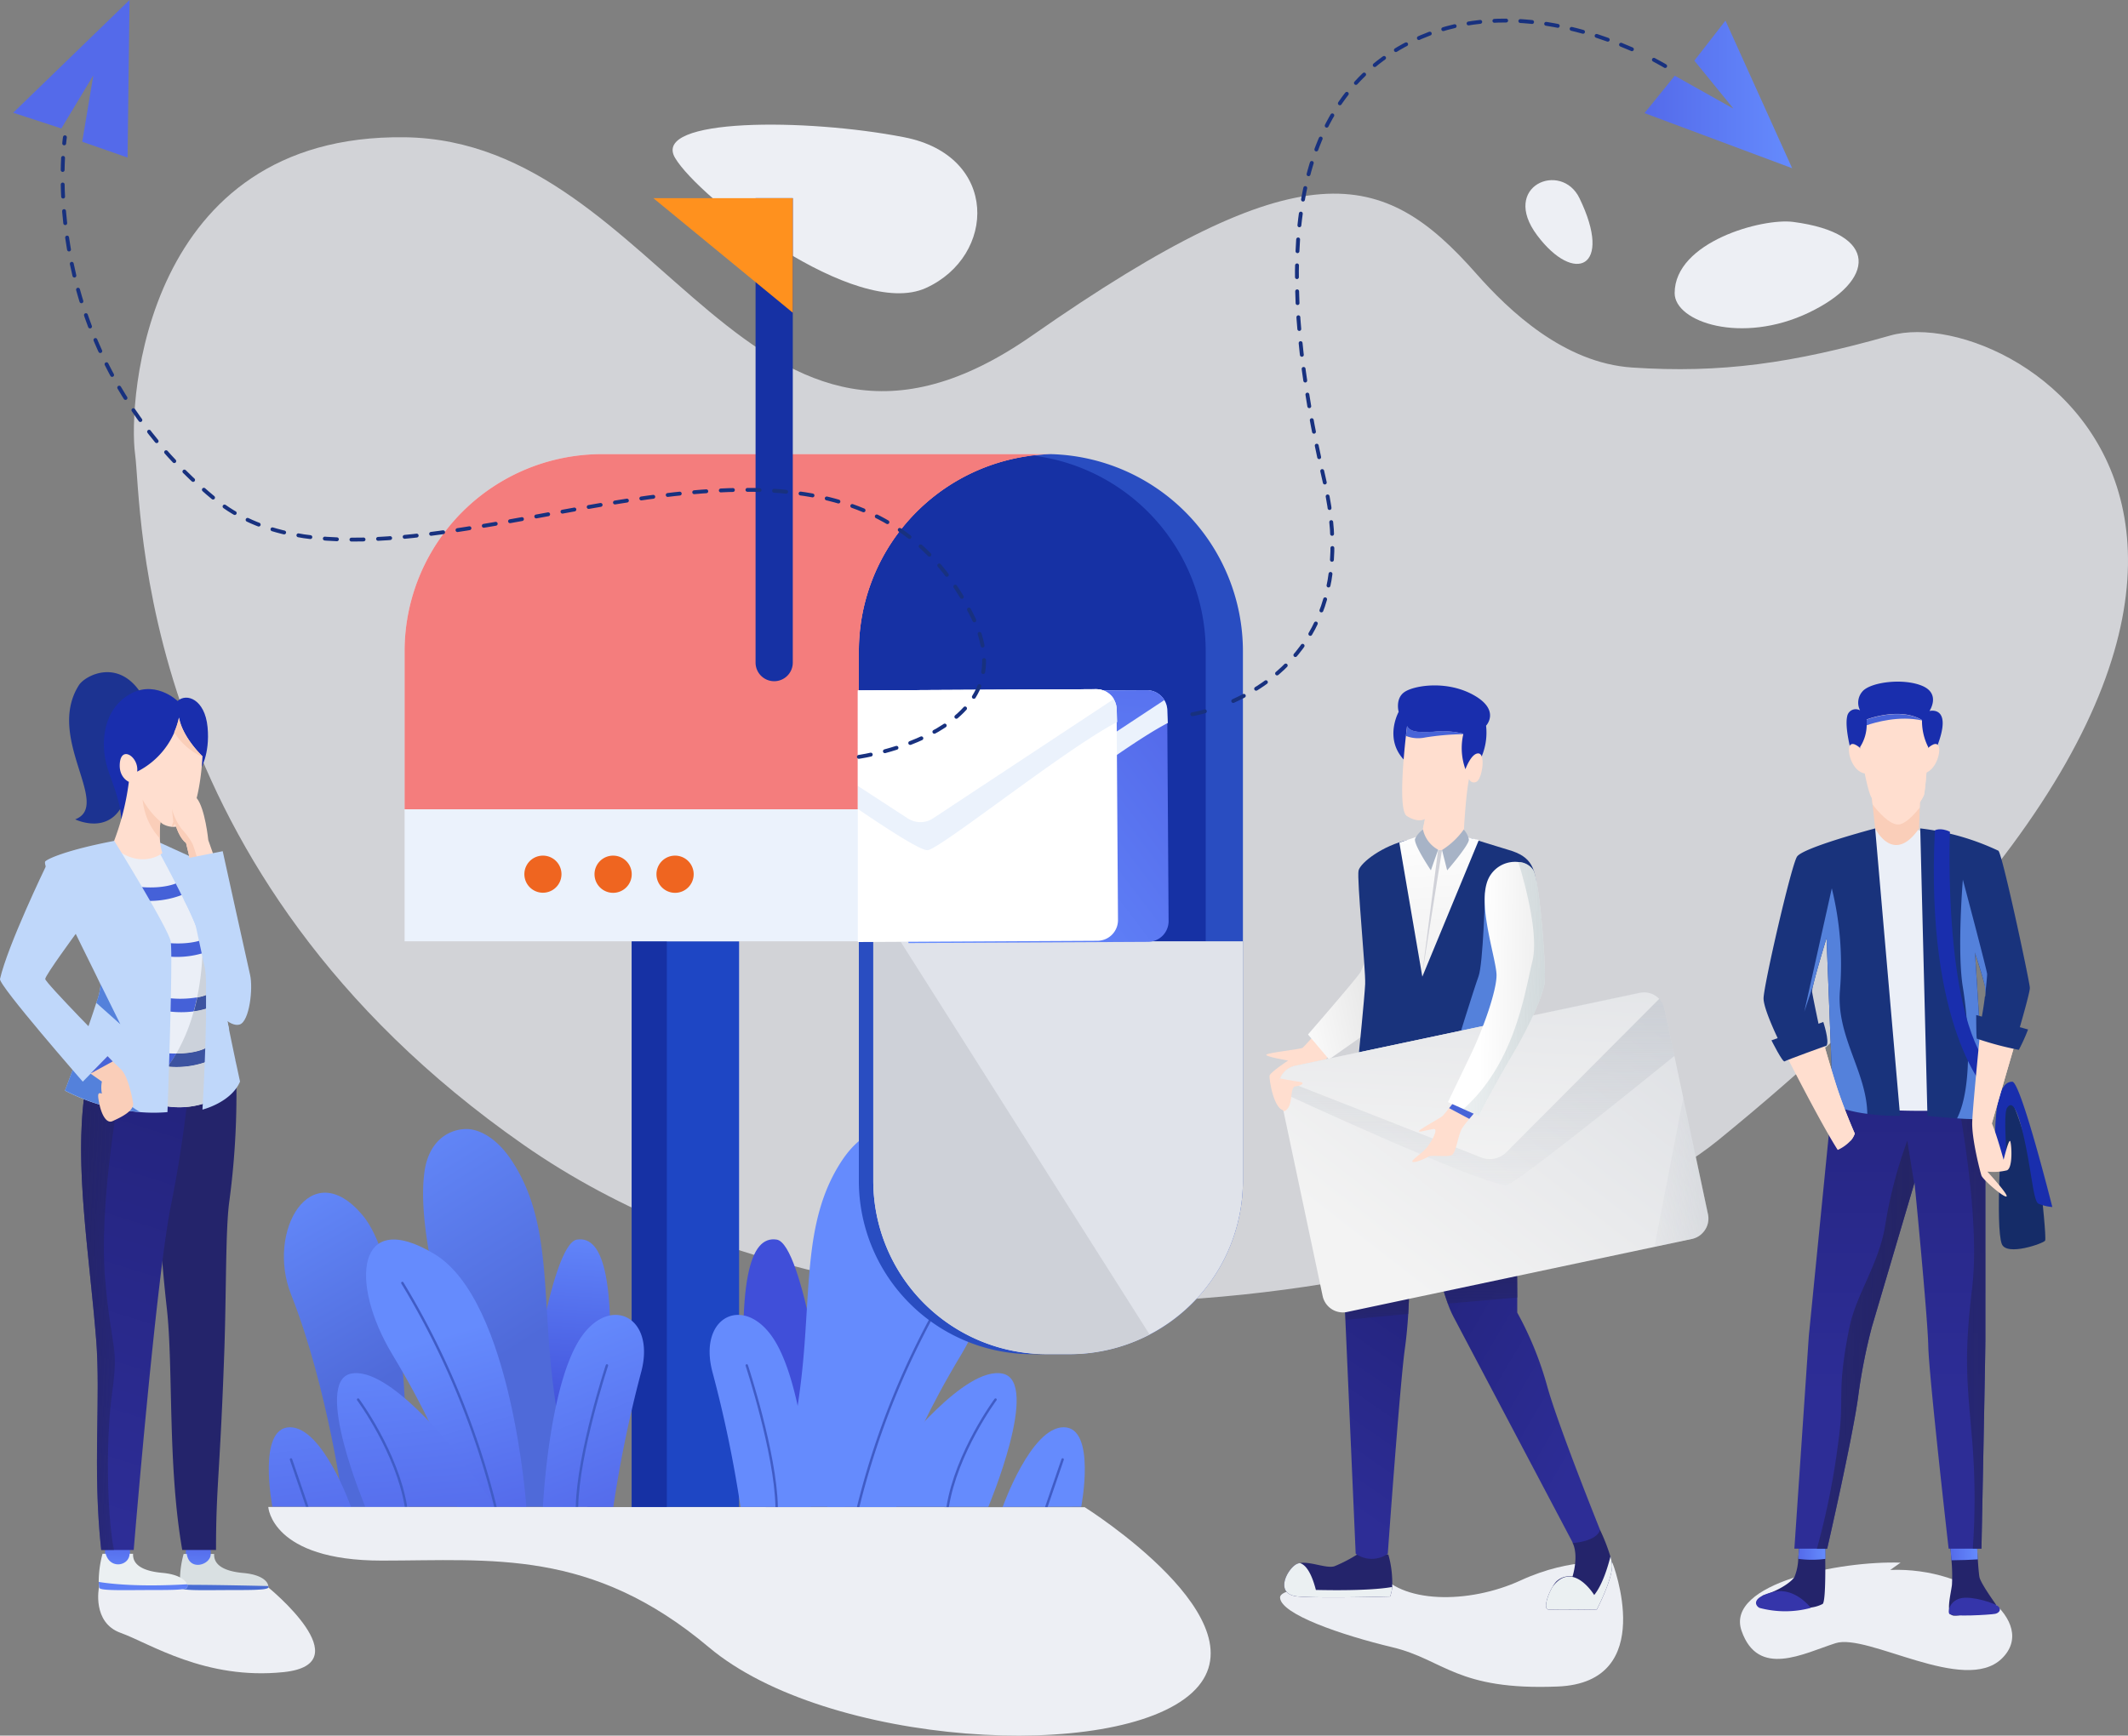 <svg xmlns="http://www.w3.org/2000/svg" xmlns:xlink="http://www.w3.org/1999/xlink" width="880.095" height="718" viewBox="0 0 880.095 718"><rect x="0" y="0" width="880.095" height="718" fill="#808080" stroke="none"/><defs><style>.a,.b{fill:#edeff4;}.b{opacity:0.75;}.c{fill:#ebeff7;}.d{fill:#24246b;}.e{fill:url(#a);}.f{fill:url(#b);}.g{fill:url(#c);}.h{fill:#3535aa;}.i{fill:url(#d);}.j{fill:url(#e);}.k{fill:#152c68;}.l{fill:#192ead;}.m{fill:#faceb9;}.n{fill:#ffdecf;}.o{fill:#4864d8;}.p{fill:#19337c;}.q{fill:#5481db;}.ap,.bu,.bv,.by,.r{fill:none;}.s{fill:#ebf0f2;}.t{fill:url(#f);}.u{fill:url(#g);}.v{fill:url(#h);}.w{fill:url(#i);}.x{fill:url(#j);}.y{fill:url(#k);}.z{fill:#d0d1d8;}.aa{fill:#a7b3c6;}.ab{fill:url(#l);}.ac{fill:url(#m);}.ad{fill:url(#n);}.ae{fill:url(#o);}.af{fill:url(#p);}.ag{fill:url(#q);}.ah{fill:#1e46c4;}.ai{fill:#1631a4;}.aj{fill:url(#r);}.ak{fill:url(#s);}.al{fill:url(#t);}.am{fill:url(#u);}.an{fill:url(#v);}.ao{fill:url(#w);}.ap{stroke:#405cc6;}.ap,.bu,.bv,.by{stroke-linecap:round;stroke-miterlimit:10;}.aq{fill:url(#x);}.ar{fill:url(#y);}.as{fill:url(#z);}.at{fill:#ebf2fc;}.au{fill:#294dc1;}.av{fill:#f47d7d;}.aw{fill:#ef6520;}.ax{fill:#e0e3ea;}.ay{fill:url(#aa);}.az{fill:url(#ab);}.ba{fill:url(#ac);}.bb{fill:url(#ad);}.bc{fill:#ff911e;}.bd{fill:#ced1d8;}.be{fill:url(#ae);}.bf{fill:#d9e0e2;}.bg{fill:#486cd3;}.bh{fill:url(#af);}.bi{fill:url(#ag);}.bj{fill:url(#ah);}.bk{fill:#4561d8;}.bl{fill:#242528;}.bm{fill:#3c53a0;}.bn{fill:#ccd2db;}.bo{fill:#bfd7fa;}.bp{fill:#1c3391;}.bq{fill:#5f80f6;}.br{fill:#fff;}.bs{fill:url(#ai);}.bt{fill:url(#aj);}.bu,.bv,.by{stroke:#18317f;stroke-width:1.6px;}.bv{stroke-dasharray:4.88 5.86;}.bw{fill:url(#ak);}.bx{fill:url(#al);}.by{stroke-dasharray:5.01 6.01;}</style><linearGradient id="a" y1="0.502" x2="1" y2="0.502" gradientUnits="objectBoundingBox"><stop offset="0" stop-color="#546aea"/><stop offset="1" stop-color="#658bfd"/></linearGradient><linearGradient id="b" x1="0" y1="0.499" x2="1" y2="0.499" xlink:href="#a"/><linearGradient id="c" x1="0.5" y1="-0.169" x2="0.5" y2="0.652" gradientUnits="objectBoundingBox"><stop offset="0" stop-color="#24247f"/><stop offset="1" stop-color="#2d2d96"/></linearGradient><linearGradient id="d" x1="6.932" y1="0.51" x2="-14.952" y2="0.475" gradientUnits="objectBoundingBox"><stop offset="0" stop-color="#242463"/><stop offset="1" stop-color="#242463" stop-opacity="0"/></linearGradient><linearGradient id="e" x1="1.204" y1="0.568" x2="-3.043" y2="0.177" xlink:href="#d"/><linearGradient id="f" x1="0.511" y1="0.014" x2="0.371" y2="0.893" xlink:href="#c"/><linearGradient id="g" x1="0.125" y1="-0.051" x2="0.843" y2="0.736" xlink:href="#c"/><linearGradient id="h" x1="0.5" y1="0.089" x2="0.5" y2="1.939" xlink:href="#d"/><linearGradient id="i" x1="0.5" y1="0.092" x2="0.5" y2="1.941" xlink:href="#d"/><linearGradient id="j" x1="1.325" y1="0.248" x2="-0.279" y2="0.865" gradientUnits="objectBoundingBox"><stop offset="0" stop-color="#e1e1e1"/><stop offset="1" stop-color="#fff"/></linearGradient><linearGradient id="k" x1="0.568" y1="2.185" x2="0.494" y2="-0.153" xlink:href="#j"/><linearGradient id="l" x1="0.9" y1="0.116" x2="0.19" y2="0.798" gradientUnits="objectBoundingBox"><stop offset="0" stop-color="#dfe1e5"/><stop offset="1" stop-color="#f3f3f3"/></linearGradient><linearGradient id="m" x1="0.491" y1="-1.017" x2="0.504" y2="1.085" gradientUnits="objectBoundingBox"><stop offset="0" stop-color="#b9bec6"/><stop offset="1" stop-color="#b9bec6" stop-opacity="0"/></linearGradient><linearGradient id="n" x1="4.323" y1="1.496" x2="-0.34" y2="0.352" xlink:href="#m"/><linearGradient id="o" x1="0.598" y1="-0.509" x2="0.397" y2="1.099" xlink:href="#l"/><linearGradient id="p" x1="1.408" y1="0.54" x2="0.331" y2="0.492" xlink:href="#j"/><linearGradient id="q" x1="2.522" y1="0.698" x2="-0.985" y2="0.364" gradientUnits="objectBoundingBox"><stop offset="0" stop-color="#bccace"/><stop offset="1" stop-color="#bccace" stop-opacity="0"/></linearGradient><linearGradient id="r" x1="451.78" y1="0.709" x2="451.798" y2="-0.094" gradientUnits="objectBoundingBox"><stop offset="0" stop-color="#404fd9"/><stop offset="1" stop-color="#658bfd"/></linearGradient><linearGradient id="s" x1="245.948" y1="0.618" x2="245.732" y2="-0.157" gradientUnits="objectBoundingBox"><stop offset="0" stop-color="#4f6ad9"/><stop offset="1" stop-color="#658bfd"/></linearGradient><linearGradient id="t" x1="235.514" y1="1.099" x2="235.36" y2="0.335" xlink:href="#a"/><linearGradient id="u" x1="237.341" y1="1.232" x2="237.185" y2="-0.296" xlink:href="#a"/><linearGradient id="v" x1="456.03" y1="1.555" x2="455.728" y2="-1.01" xlink:href="#a"/><linearGradient id="w" x1="375.919" y1="1.049" x2="375.674" y2="-0.015" xlink:href="#a"/><linearGradient id="x" x1="0.497" y1="0.709" x2="0.515" y2="-0.094" xlink:href="#r"/><linearGradient id="y" x1="0.502" y1="0.618" x2="0.286" y2="-0.157" xlink:href="#s"/><linearGradient id="z" x1="0.555" y1="0.637" x2="0.313" y2="-0.197" xlink:href="#s"/><linearGradient id="aa" x1="0.608" y1="1.099" x2="0.453" y2="0.335" xlink:href="#a"/><linearGradient id="ab" x1="0.562" y1="1.232" x2="0.406" y2="-0.296" xlink:href="#a"/><linearGradient id="ac" x1="0.585" y1="1.555" x2="0.283" y2="-1.01" xlink:href="#a"/><linearGradient id="ad" x1="0.606" y1="1.049" x2="0.361" y2="-0.015" xlink:href="#a"/><linearGradient id="ae" x1="0.516" y1="0.148" x2="0.479" y2="1.44" xlink:href="#a"/><linearGradient id="af" x1="0.517" y1="0.075" x2="0.482" y2="1.368" xlink:href="#a"/><linearGradient id="ag" x1="0.502" y1="0.046" x2="0.432" y2="0.965" xlink:href="#c"/><linearGradient id="ah" x1="-0.376" y1="0.027" x2="2.35" y2="1.162" xlink:href="#d"/><linearGradient id="ai" x1="0.991" y1="0.118" x2="0.077" y2="0.791" xlink:href="#a"/><linearGradient id="aj" x1="0.579" y1="-0.493" x2="0.319" y2="1.261" xlink:href="#a"/><linearGradient id="ak" x1="0" y1="0.5" x2="1" y2="0.5" xlink:href="#a"/><linearGradient id="al" x1="87.819" y1="-74.17" x2="89.088" y2="-74.17" xlink:href="#a"/></defs><g transform="translate(0.003)"><g transform="translate(-0.003)"><path class="a" d="M404.017,303.308c-24.768-.853-72.578,8.526-65.757,28.179s25.578,9.4,38.858,5.137,53.288,21.315,68.741,6.395-12.789-38-46.1-36.7" transform="translate(382.008 343.139)"/><path class="a" d="M294.9,313.647s-46.893-2.558-46.531,4.263,25.195,15.39,46.531,20.505,26.473,17.926,68.315,16.221,22.637-51.157,22.637-51.157-16.647-2.558-38.005,7.269-49.941,9.826-59.341-4.263Z" transform="translate(281.041 343.053)"/><path class="a" d="M19.376,308.09s-2.984,14.516,8.974,18.8,35,19.631,67.463,16.221-6.395-35.021-6.395-35.021Z" transform="translate(21.557 348.609)"/><path class="a" d="M226.3,29.413c-40.5-7.929-104.615-8.121-94.789,8.526S206.162,105,235.278,91.76,265.589,37.087,226.3,29.413Z" transform="translate(147.677 27.371)"/><path class="b" d="M681.049,441.675C608.471,500.8,348.532,556.116,187.027,443.38S29.465,179.5,26.481,157.756,30.3,25.282,137.938,26.647s142.364,163.871,259.6,81.978C509.4,30.483,542.714,39.457,581.145,83.047c13.684,15.517,36.342,36.982,64.478,38.858,36.7,2.451,66.184-1.705,106.747-13.237C805.679,93.491,978.247,199.577,681.049,441.675Z" transform="translate(29.393 30.137)"/><path class="c" d="M360.9,170.171l12.341-11.681,24.832,11.681-4.327,118.342H373.114Z" transform="translate(408.372 179.334)"/><path class="d" d="M366.992,324.844A14.641,14.641,0,0,1,362,326.336l-20.164-4.86c6.608-1.982,11.851-5.329,13.492-7.759a21.72,21.72,0,0,0,1.577-7.5c.256-2.792.32-5.265.32-5.265l10.849-1.62v6.842C368.186,313.547,368.058,324.2,366.992,324.844Z" transform="translate(386.805 338.697)"/><path class="e" d="M360.164,306.195a41.76,41.76,0,0,1-11.254,0c.256-2.792.32-5.265.32-5.265l10.85-1.62S360.143,302.294,360.164,306.195Z" transform="translate(394.805 338.675)"/><path class="d" d="M397.817,325.366s-14.643,4.881-17.9,4.263-1.087-8.313-.533-12.661a71.174,71.174,0,0,0-.192-10.189c-.277-3.964-.64-7.439-.64-7.439h11.126s.171,3.453.405,7.055c.192,3.005.448,6.1.682,7.332C391.316,316.414,397.817,325.366,397.817,325.366Z" transform="translate(427.897 338.709)"/><path class="f" d="M389.872,306.385c-2.9.213-6.672.341-10.892.384-.277-3.965-.639-7.439-.639-7.439h11.127S389.637,302.89,389.872,306.385Z" transform="translate(428.106 338.697)"/><path class="g" d="M427.154,215.577v95.535c0,7.61-1.62,86.859-1.62,86.859H411.957s-8.143-71.385-8.42-83.875-5.691-67.569-5.691-67.569l-.128.384L380.2,306.231a231.182,231.182,0,0,0-5.691,29.053c-2.451,17.628-12.789,62.688-12.789,62.688H348.16l5.968-87.946,9.485-95.535a290.124,290.124,0,0,0,52.841,1.9C420.035,216.259,423.594,215.982,427.154,215.577Z" transform="translate(393.956 242.699)"/><path class="h" d="M363.383,315.744s-6.714-8.952-15.858-6.522-6.97,5.712-5.371,6.522A41.054,41.054,0,0,0,363.383,315.744Z" transform="translate(385.533 349.417)"/><path class="h" d="M397.329,316.746c-2.131.426-18.182,1.343-18.992,0s.533-5.713,5.158-6.522,13.833,2.131,15.2,3.538S398.694,316.469,397.329,316.746Z" transform="translate(427.852 350.867)"/><path class="i" d="M390.889,215v95.535c0,7.61-1.62,86.859-1.62,86.859h-3.581a292.886,292.886,0,0,0-.234-44.506c-2.132-24.981-3.517-34.211,0-63.8,2.814-23.617-2.835-59.683-5.244-73.282C383.77,215.682,387.329,215.4,390.889,215Z" transform="translate(430.222 243.276)"/><path class="j" d="M392.785,239.156l-17.521,59.32a231.208,231.208,0,0,0-5.691,29.053c-2.451,17.628-12.789,62.688-12.789,62.688H352.52a309.8,309.8,0,0,0,8.91-44.506c2.664-18.693-.959-19.972,4.6-47.234,2.707-13.3,11.936-25.791,14.665-41.522a187.011,187.011,0,0,1,9.229-35.554Z" transform="translate(398.89 250.518)"/><path class="k" d="M405.6,253.621s1.9,17.628,1.364,18.715S391,278.943,389.039,273.7c-2.707-7.332,0-47.512,0-47.512s-.256-13.833,2.728-13.279S405.6,253.621,405.6,253.621Z" transform="translate(438.85 240.892)"/><path class="l" d="M392.064,242.232s-1.62-18.992,0-21.443,3.794-2.132,7.055,12.491,3.815,26.047,5.968,27.134a19.037,19.037,0,0,0,5.712,1.364s-13.023-51.838-16.562-51.838-7.865,4.071-7.055,31.205C387.183,241.145,387.993,251.185,392.064,242.232Z" transform="translate(437.999 237.551)"/><path class="m" d="M383.693,149.32l-.32,9.507-.213,6.267-.277,8.654c-10.658,15.475-18.182,0-18.182,0l-1.066-9.933-.362-3.261-.213-2Z" transform="translate(410.816 168.958)"/><path class="n" d="M383.26,154.061l-.213,6.267c-2.686,3.389-6.2,7.034-8.974,7.034-3.6,0-8.164-5.2-10.551-8.313l-.362-3.261C368.105,152.8,377.846,153.421,383.26,154.061Z" transform="translate(410.929 173.724)"/><path class="l" d="M360.063,160.7s-2.558-9.4-1.535-13.983a3.581,3.581,0,0,1,5.329-2.537,7.034,7.034,0,0,1,1.023-7.865c3.3-3.815,16.754-5.585,24.64-2.3s3.048,10.423,3.048,10.423,9.912-2.537,3.048,14.921l-15.24,6.395-20.313-4.817Z" transform="translate(405.415 149.691)"/><path class="n" d="M364.111,146.756s-3.815-4.071-5.073-1.535,1.513,11.937,7.61,11.425Z" transform="translate(405.928 163.379)"/><path class="n" d="M375.1,146.756s3.815-4.071,5.073-1.535-1.513,11.937-7.61,11.425Z" transform="translate(421.565 163.379)"/><path class="n" d="M389.1,152.294h0c0,.575-1.023,16.8-1.769,19.8a16.711,16.711,0,0,1-7.8,8.292,6.053,6.053,0,0,1-2.366.6,12.79,12.79,0,0,1-8.27-3.837,18.369,18.369,0,0,1-3.155-3.794c-2.132-3.3-4.839-21.081-4.839-21.081a17.052,17.052,0,0,0,2.75-9.08c0-.746,0-1.513,0-2.345,0,0,13.727-5.329,22.871.256v.107A23.981,23.981,0,0,0,389.1,152.294Z" transform="translate(408.372 156.776)"/><path class="n" d="M379.211,145c0,.576-1.023,16.8-1.769,19.8a16.712,16.712,0,0,1-7.8,8.292C376.354,168.617,379.125,145.639,379.211,145Z" transform="translate(418.261 164.07)"/><path class="o" d="M385.1,141.134v.107c-9.4-2.132-19.5.789-22.914,1.982v-2.345C362.233,140.878,375.96,135.549,385.1,141.134Z" transform="translate(409.832 156.81)"/><path class="p" d="M398.644,279.676a85.539,85.539,0,0,1-13.556-.831,59.255,59.255,0,0,1-14.132-3.517l-2.728-69.21s-4.263,13.919-5.606,19.823a10.9,10.9,0,0,0-.363,2.43c.277,2.132,3.538,17.372,3.538,17.372l-15.752,5.968s-7.865-15.475-7.865-20.612,11.4-54.844,13.834-58.638,32.314-11.681,32.314-11.681Z" transform="translate(387.19 181.925)"/><path class="p" d="M399.458,230.268a16.454,16.454,0,0,0,0-3.794c-.533-2.707-4.263-14.388-4.263-14.388.554,6.522,4.263,68.933,4.263,68.933a113.046,113.046,0,0,1-11.617-.3c-6.629-.4-12.278-1.044-12.278-1.044l-2.984-118.9a103.357,103.357,0,0,1,32.314,9.229c1.62,1.087,13.024,54.567,13.024,56.741s-4.625,17.9-4.625,17.9l-15.326-4.263h-.128v-.448c.256-1.407,1.066-5.862,1.449-9.357h0V230.4Z" transform="translate(421.588 181.925)"/><path class="q" d="M376.149,265.685a59.25,59.25,0,0,1-14.132-3.517l-2.728-69.21s-4.263,13.919-5.606,19.823l-3.6,10.658,11.382-51.029a131.514,131.514,0,0,1,3.368,42.268C363.253,233.67,375.871,248.271,376.149,265.685Z" transform="translate(396.129 195.085)"/><path class="r" d="M384.464,198.328v-.448a3.865,3.865,0,0,0,0,.49Z" transform="translate(435.026 223.905)"/><path class="r" d="M385.193,193.39a.491.491,0,0,0,0,.149Z" transform="translate(435.853 218.824)"/><path class="q" d="M387.084,200.838c.554,6.522,4.263,68.933,4.263,68.933a113.075,113.075,0,0,1-11.617-.3c6.757-13.407,4.583-40.883,2.387-54.247-2.451-14.921,0-44.506,0-44.506s10.039,37.728,10.039,39.071-.725,7.908-.874,9.229a16.461,16.461,0,0,0,0-3.794C390.963,212.519,387.084,200.838,387.084,200.838Z" transform="translate(429.678 193.173)"/><path class="n" d="M375.733,241.906a8.525,8.525,0,0,1-1.727,2.963,16.816,16.816,0,0,1-5.329,3.816c-7.61-11.937-22.807-42.076-22.807-42.076l10.764-4.071,4.988-1.9c.661,1.535,3.112,10.658,6.245,20.633S375.733,241.906,375.733,241.906Z" transform="translate(391.365 227.028)"/><path class="n" d="M370.018,241.906a8.524,8.524,0,0,1-1.726,2.963c-2.132-9.784-7.013-12.789-9.677-23.873a64.627,64.627,0,0,0-7.695-18.459l4.988-1.9c.661,1.535,3.112,10.658,6.245,20.633S370.018,241.906,370.018,241.906Z" transform="translate(397.079 227.028)"/><path class="p" d="M366.5,208.112s-16.541,5.968-17.35,6.522-5.435-8.7-5.435-8.7l21.443-7.588S367.775,206.322,366.5,208.112Z" transform="translate(388.921 224.437)"/><path class="l" d="M381.876,161.959s-3.261,80.124,18.864,100.032l-3.389,7.46s-25.77-25.813-21.7-108.047C375.652,161.4,377.8,160.062,381.876,161.959Z" transform="translate(424.57 182.111)"/><path class="n" d="M398.429,248.314c.533,1.641,1.087,10.871-1.364,11.958a22.892,22.892,0,0,1-8.142.533s9.229,10.04,7.865,10.317-9.762-7.055-10.3-8.675-4.071-15.219-3.815-22.274,3.815-42.332,3.815-42.332l9.528,3.005,5.926,1.876c-1.748,5.478-11.127,38-11.127,38v.128c1.9,4.412,4.839,15.07,4.839,15.07S397.875,246.694,398.429,248.314Z" transform="translate(432.998 223.86)"/><path class="n" d="M387.961,239.182v.128l-2.771,3.133c3.261-8.526,1.62-17.372,5.435-27.71A40.137,40.137,0,0,0,393.1,199.28l5.926,1.876C397.34,206.57,387.961,239.182,387.961,239.182Z" transform="translate(435.857 225.489)"/><path class="p" d="M383.44,197l21.443,5.968a72.9,72.9,0,0,1-3.815,8.419,127.109,127.109,0,0,1-17.372-4.625C383.44,206.123,383.44,197,383.44,197Z" transform="translate(433.876 222.909)"/><path class="d" d="M293.816,315.717a14.407,14.407,0,0,1-.853,3.943s-27.987.81-38.048,0-4.6-11.148-.81-13.322a4.391,4.391,0,0,1,1.513-.512c4.263-.767,10.892,2.3,14.26,1.343a60.124,60.124,0,0,0,11.127-5.99l11.233,1.13A43.181,43.181,0,0,1,293.816,315.717Z" transform="translate(281.957 340.791)"/><path class="s" d="M293.816,313.25a14.406,14.406,0,0,1-.853,3.943s-27.987.81-38.048,0-4.6-11.148-.81-13.322a4.387,4.387,0,0,1,1.513-.512c2.132.575,4.647,3.346,6.65,11.126C262.27,314.444,283.35,315.147,293.816,313.25Z" transform="translate(281.957 343.257)"/><path class="d" d="M320.984,329.841s-17.67.256-20.1,0c-2-.234-.384-5.712,1.769-9.357h0a12.953,12.953,0,0,1,1.492-2.132,7.737,7.737,0,0,1,6.778-2.131s2.75-8.526,0-14.025l11.4-5.265a78.881,78.881,0,0,1,4.263,10.977,23.472,23.472,0,0,1,.618,2.878C328.061,316.263,320.984,329.841,320.984,329.841Z" transform="translate(339.431 335.982)"/><path class="s" d="M320.984,324s-17.67.256-20.1,0c-2-.234-.384-5.712,1.769-9.357h0c8.313-11.254,17.244,3.368,17.244,3.368,3.453-4.263,5.691-11.809,6.714-15.922a23.442,23.442,0,0,1,.618,2.878C328.061,310.424,320.984,324,320.984,324Z" transform="translate(339.431 341.82)"/><path class="t" d="M287.226,263.124c-.277,4.391-.7,9.4-1.428,14.579-2.132,15.752-7.034,84.643-7.034,84.643a11.468,11.468,0,0,1-13.279,0l-4.263-96.75-.341-8.27L287.5,247.82S287.78,254.172,287.226,263.124Z" transform="translate(295.197 280.413)"/><path class="u" d="M345.425,359.077c-1.364,4.9-11.212,5.478-11.212,5.478s-46.787-88.628-49.494-93.787a42.815,42.815,0,0,1-2.238-5.2c-1.684-4.647-2.941-9.485-2.941-9.485l1.641.554,29.841-14.686.171,21.017v6.267a140.548,140.548,0,0,1,12.278,30.076C327.926,315.615,345.425,359.077,345.425,359.077Z" transform="translate(316.312 273.771)"/><path class="v" d="M287.553,247.82s.171,6.395-.384,15.3l-25.9,2.473-.341-8.27Z" transform="translate(295.254 280.413)"/><path class="w" d="M311.257,263l-28.776,2.536c-1.684-4.647-2.941-9.485-2.941-9.485l1.641.554,29.841-14.686Z" transform="translate(316.312 273.737)"/><path class="n" d="M266.345,200.45s-4.881,5.712-5.712,6.245-14.366,1.982-14.921,2.792,9.016,2.43,9.016,2.43-7.375,4.86-7.652,6.2,1.769,14.921,6.394,14.388,14.388-18.438,14.388-18.438l4.924-5.393Z" transform="translate(278.009 226.813)"/><path class="x" d="M277.151,220.142l-14.665,10.317-8.7-10.317s20.377-23.447,21.742-25.834A108.717,108.717,0,0,0,279.6,183.65Z" transform="translate(287.175 207.803)"/><path class="p" d="M310.127,162.69s11.7,3.688,15.517,4.8c9.912,2.835,11.276,7.737,11.958,18.48s-17.947,68.209-17.947,68.209l-55.995-1.3s2.451-24.171,2.728-29.841-3.538-43.76-2.728-47.021,10-10.338,20.484-12.64Z" transform="translate(298.215 184.087)"/><path class="q" d="M294.645,173.16s-.81,29.628-2.707,34.786-9.528,29.841-9.528,29.841l16.924,1.279,11.084-31.184Z" transform="translate(319.559 195.934)"/><path class="l" d="M306.236,163.814a25.58,25.58,0,0,0,2.451-14.132s5.99-6.267-4.881-12.512-24.193-4.263-28.541-1.62-2.728,8.419-2.728,8.419-6.522,11.681,3.005,20.654l26.623,3.794Z" transform="translate(305.922 150.521)"/><path class="y" d="M278.352,162.518l-6.842,2.3,9.507,55.462L304.4,163.733l-6.245-1.343Z" transform="translate(307.226 183.747)"/><path class="z" d="M282.549,164.94l-6.629,51.8,8.27-51.8Z" transform="translate(312.216 186.633)"/><path class="n" d="M302.965,163.811a2.132,2.132,0,0,1-3.261-1.087c-1.364,6.8-2.131,21.315-2.131,21.315s-5.18,8.42-9.528,8.164-7.865-6.267-7.865-6.267l.469-2.3.874-4.263a6.543,6.543,0,0,1-4.092.256,10.657,10.657,0,0,1-2.025-.725h0a13.607,13.607,0,0,1-1.471-.853c-3.368-2.323-1.364-23.83-.341-33,.277-2.515.49-4.114.49-4.114,1.215,2.131,3.666,2.856,11.276,2.3a35.426,35.426,0,0,1,11.958.831v.256a25.728,25.728,0,0,0,.9,14.409s2.451-6.8,5.435-6.522S305.139,162.383,302.965,163.811Z" transform="translate(307.85 159.476)"/><path class="o" d="M296.429,144.033v.256a108.1,108.1,0,0,0-15.688,1.364,13.877,13.877,0,0,1-7.951-.639c.277-2.515.49-4.114.49-4.114,1.215,2.132,3.666,2.856,11.276,2.3A35.426,35.426,0,0,1,296.429,144.033Z" transform="translate(308.674 159.431)"/><path class="n" d="M287.9,156.14s-2.622,9.059-10.125,10.189l.874-4.263a6.543,6.543,0,0,1-4.093.256C277.011,162.769,281.573,162.236,287.9,156.14Z" transform="translate(310.677 176.675)"/><path class="aa" d="M277.864,161a9.612,9.612,0,0,0-3.261,3.815c-.81,2.132,6.522,13.045,6.522,13.045l3.005-8.526A12.49,12.49,0,0,1,277.864,161Z" transform="translate(310.655 182.174)"/><path class="aa" d="M288.764,161a8.4,8.4,0,0,1,2.132,4.093c.256,2.131-8.974,12.789-8.974,12.789l-2.132-8.419A31.971,31.971,0,0,0,288.764,161Z" transform="translate(316.595 182.174)"/><path class="ab" d="M407.634,199.377l18.033,85.09a8.526,8.526,0,0,1-2.132,7.524,8.14,8.14,0,0,1-3.261,2.238,6.981,6.981,0,0,1-1.3.384L276.46,324.8a8.257,8.257,0,0,1-2.025.192,8.739,8.739,0,0,1-3.688-.938,8.632,8.632,0,0,1-4.455-5.84l-18.011-85.09a8.526,8.526,0,0,1,6.608-10.146L397.4,192.79a8.526,8.526,0,0,1,7.993,2.494A8.355,8.355,0,0,1,407.634,199.377Z" transform="translate(280.726 217.932)"/><path class="ac" d="M407.589,199.365l4.135,19.525c-18.885,15.326-63.946,51.519-69.019,53.288-5.862,2-80.571-32.271-94.277-38.58l-.107-.469a8.526,8.526,0,0,1,6.608-10.146L397.443,192.8a8.526,8.526,0,0,1,7.993,2.494,8.357,8.357,0,0,1,2.153,4.071Z" transform="translate(280.771 217.943)"/><path class="ad" d="M321,274.814,332.958,213l10.253,48.322a8.526,8.526,0,0,1-2.131,7.524,8.143,8.143,0,0,1-3.261,2.238,7,7,0,0,1-1.3.384Z" transform="translate(363.224 241.013)"/><path class="ae" d="M405.142,195.284l-63.2,63.434a9.635,9.635,0,0,1-1.9,1.471,8.13,8.13,0,0,1-1.364.682,9.591,9.591,0,0,1-4.263.661,6.66,6.66,0,0,1-.938-.107,9.037,9.037,0,0,1-1.94-.533L314.488,254.2h0l-3.283-1.279L248.39,228.3a8.526,8.526,0,0,1,6.245-5.329L397.149,192.79A8.526,8.526,0,0,1,405.142,195.284Z" transform="translate(281.065 217.932)"/><path class="n" d="M249.166,209.31s5.435,1.087,7.887,1.364,1.087,1.62-1.641,1.9-.448,8.824-4.839,10.381C250.572,222.952,245.371,214.468,249.166,209.31Z" transform="translate(280.375 236.838)"/><path class="n" d="M300.477,217.461s-1.364,1.556-2.877,3.389c-1,1.236-2.132,2.579-2.835,3.666-1.9,2.728-2.451,10.658-4.625,11.425s-8.42-.277-9.507.533-5.712,2.728-6.522,2.132,3.815-3.261,5.99-5.968,4.881-7.887,2.707-7.609-7.332,1.9-5.712.533,8.7-5.158,9.528-5.968c.4-.426,1.6-1.876,2.643-3.219s1.961-2.494,1.961-2.494Z" transform="translate(310.061 242.009)"/><path class="o" d="M292.382,217.438s-1.364,1.556-2.877,3.389l-8.334-4.434c1.044-1.3,1.961-2.494,1.961-2.494Z" transform="translate(318.156 242.032)"/><path class="af" d="M320.906,217.473c-.81,5.158-5.435,16.306-13.6,30.161s-13.578,24.747-13.578,24.747l-6.395-2.856-6.394-2.856s5.307-10.977,9.784-20.377c5.158-10.871,10.317-25.834,10.317-32.079s-7.332-27.177-4.071-38.048a12.15,12.15,0,0,1,13.045-8.824,7.652,7.652,0,0,1,6.245,3.389C319.009,175.887,321.716,212.315,320.906,217.473Z" transform="translate(317.896 189.263)"/><path class="ag" d="M317.511,217.433c-.81,5.158-5.435,16.306-13.6,30.161s-13.578,24.747-13.578,24.747l-6.395-2.856c21.571-19.184,25.429-48.705,28.541-61.153,3.261-13.045-5.84-41.032-5.84-41.032a7.652,7.652,0,0,1,6.245,3.389C315.614,175.847,318.321,212.275,317.511,217.433Z" transform="translate(321.29 189.303)"/><rect class="ah" width="44.4" height="233.998" transform="translate(261.267 389.407)"/><rect class="ai" width="14.516" height="233.998" transform="translate(261.267 389.407)"/><path class="aj" d="M178.953,315.793s-9.826-73.452-20.931-75.157-16.647,17.052-12.363,75.157l18.779,30.737Z" transform="translate(163.184 272.165)"/><path class="ak" d="M150.69,375.47a378.76,378.76,0,0,0,9.826-50.027c4.817-37.962.49-67.846,17.052-93.083,7.354-11.169,15.2-13.365,19.184-13.237,7.29.213,15.368,5.116,17.052,17.926,5.627,42.161-35,138.357-35,138.357Z" transform="translate(170.516 247.936)"/><path class="al" d="M160.51,351.2s5.947-85.261,38-104.615,35.4,11.574,17.5,41.415c-28.179,46.893-26.9,63.2-26.9,63.2Z" transform="translate(181.627 272.204)"/><path class="am" d="M182.725,299.546s27.859-36.236,43.653-32.825-5.968,55.1-5.968,55.1H166.44Z" transform="translate(188.337 301.542)"/><path class="an" d="M194.55,309.975S206.167,277,219.766,277s7.268,32.889,7.268,32.889Z" transform="translate(220.144 313.431)"/><path class="ao" d="M179.516,334.649s-2.132-46.126-14.111-67.462-33.06-12.256-26.473,11.937a507.259,507.259,0,0,1,11.532,55.526Z" transform="translate(155.8 288.756)"/><line class="ap" x1="6.736" y2="19.653" transform="translate(432.748 603.753)"/><path class="ap" d="M203.672,271.63s-16.136,21.784-19.8,44.421" transform="translate(208.059 307.354)"/><path class="ap" d="M205.015,249a332.666,332.666,0,0,0-38.5,92.572" transform="translate(188.427 281.748)"/><path class="ap" d="M144.89,265s11.936,36.236,12.363,58.51" transform="translate(163.953 299.852)"/><path class="aq" d="M102.13,315.793s9.826-73.452,20.932-75.157,16.647,17.052,12.384,75.157l-18.8,30.737Z" transform="translate(115.569 272.165)"/><path class="ar" d="M145.845,375.47a378.761,378.761,0,0,1-9.933-50.027c-4.8-37.962-.49-67.846-17.052-93.083-7.332-11.169-15.2-13.365-19.184-13.237-7.268.213-15.368,5.116-17.052,17.926C77,279.21,117.645,375.406,117.645,375.406Z" transform="translate(92.892 247.936)"/><path class="as" d="M105.852,361.485s2.984-95.663-18.374-120.857-39.753,6.885-29.458,32.889c15.368,38.858,21.784,87.968,21.784,87.968Z" transform="translate(62.331 261.92)"/><path class="at" d="M345.75,88.161a81.552,81.552,0,0,0-79.378,81.531V289.675H78.5V169.692A81.531,81.531,0,0,1,160.052,88.14h185.7Z" transform="translate(88.831 99.732)"/><path class="au" d="M325.481,169.692V289.675H166.64V169.692a81.573,81.573,0,0,1,71.726-81c2.515-.3,5.073-.49,7.652-.554h0A81.573,81.573,0,0,1,325.481,169.692Z" transform="translate(188.563 99.732)"/><path class="ai" d="M310.091,169.4V289.381H166.64V169.4a81.573,81.573,0,0,1,71.726-81A81.573,81.573,0,0,1,310.091,169.4Z" transform="translate(188.563 100.026)"/><path class="av" d="M345.75,88.161a64.968,64.968,0,0,0-7.652.554,81.573,81.573,0,0,0-71.726,81v65.331H78.5V169.692A81.531,81.531,0,0,1,160.052,88.14h185.7Z" transform="translate(88.831 99.732)"/><path class="aw" d="M117.11,173.755a7.673,7.673,0,1,1-2.24-5.44A7.695,7.695,0,0,1,117.11,173.755Z" transform="translate(115.105 187.9)"/><path class="aw" d="M130.74,173.755a7.695,7.695,0,1,1-7.695-7.695,7.695,7.695,0,0,1,7.695,7.695Z" transform="translate(130.528 187.9)"/><path class="aw" d="M142.76,173.755a7.695,7.695,0,1,1-7.695-7.695,7.695,7.695,0,0,1,7.695,7.695Z" transform="translate(144.129 187.9)"/><path class="au" d="M325.481,182.69v99.052a71.747,71.747,0,0,1-71.747,71.747H238.366a71.726,71.726,0,0,1-71.726-71.747V182.69Z" transform="translate(188.563 206.717)"/><path class="ax" d="M322.313,182.69v99.052a71.7,71.7,0,0,1-71.747,71.747h-9.379a71.747,71.747,0,0,1-71.747-71.747V182.69Z" transform="translate(191.731 206.717)"/><path class="ay" d="M137.332,351.2s-5.926-85.261-38-104.615S63.943,258.161,81.827,288c28.179,46.893,26.9,63.2,26.9,63.2Z" transform="translate(80.367 272.204)"/><path class="az" d="M114.785,299.546S86.926,263.31,71.131,266.72s5.968,55.1,5.968,55.1h53.97Z" transform="translate(73.989 301.542)"/><path class="ba" d="M86.149,309.975S74.575,277,60.912,277s-7.268,32.889-7.268,32.889Z" transform="translate(59.014 313.431)"/><path class="bb" d="M105.34,334.649s2.132-46.126,14.089-67.462,33.081-12.256,26.473,11.937a507.325,507.325,0,0,0-11.446,55.526Z" transform="translate(119.201 288.756)"/><line class="ap" x2="6.736" y2="19.653" transform="translate(120.353 603.753)"/><path class="ap" d="M69.48,271.63S85.616,293.414,89.3,316.051" transform="translate(78.625 307.354)"/><path class="ap" d="M78.07,249a333.032,333.032,0,0,1,38.474,92.572" transform="translate(88.345 281.748)"/><path class="ap" d="M124.334,265s-11.958,36.236-12.384,58.51" transform="translate(126.681 299.852)"/><path class="av" d="M286.919,88.41a81.573,81.573,0,0,0-71.726,81v65.331H123.73c10.849-7.716,19.717-23.127,19.717-52.947V161.585A73.175,73.175,0,0,1,216.6,88.41Z" transform="translate(140.01 100.038)"/><path class="ai" d="M154.295,238.29h0A7.7,7.7,0,0,1,146.6,230.6V38.46h15.39V230.6A7.7,7.7,0,0,1,154.295,238.29Z" transform="translate(165.888 43.518)"/><path class="bc" d="M184.428,38.46H126.77l57.658,47.384Z" transform="translate(143.45 43.518)"/><path class="bd" d="M283.711,345.346a71.344,71.344,0,0,1-33.145,8.1h-9.379A71.747,71.747,0,0,1,169.44,281.7V182.69h11.212Z" transform="translate(191.731 206.717)"/><path class="be" d="M36.632,299.09s-1.322,6.395,0,9.741,10.253,1.833,10.253,1.833L46.1,299.623Z" transform="translate(40.792 338.426)"/><path class="bf" d="M71.439,314.869a1.45,1.45,0,0,1,0,.618c-.469,1.194-9.293,1-18.161,1.044s-18.438.277-18.161-1.044a10.776,10.776,0,0,0-.171-1.108A41.435,41.435,0,0,1,36.44,301.59h1.3c1.066,7.375,10.018,4.476,9.89,0h1.428c-.256,4.732,4.412,7.2,12.128,7.887S71.333,313.121,71.439,314.869Z" transform="translate(39.514 341.255)"/><path class="bg" d="M71.422,308.086a1.45,1.45,0,0,1,0,.618c-.469,1.194-9.293,1-18.161,1.044s-18.438.277-18.161-1.044a10.768,10.768,0,0,0-.171-1.108C45.161,307.511,64.068,307.916,71.422,308.086Z" transform="translate(39.531 348.037)"/><path class="bh" d="M20.942,299.09s-1.322,6.395,0,9.741,10.274,1.833,10.274,1.833l-.789-11.041Z" transform="translate(23.038 338.426)"/><path class="s" d="M55.748,315.521c-.49,1.194-9.293,1-18.182,1.044s-18.438.277-18.161-1.044a19.863,19.863,0,0,1-.256-2.323,44.612,44.612,0,0,1,1.577-11.638h1.322c1.833,6.586,9.741,5.009,9.869,0h1.449c-.277,4.732,4.391,7.2,12.107,7.887,6.757.618,9.613,2.963,10.231,4.732a1.961,1.961,0,0,1,.043,1.343Z" transform="translate(21.676 341.221)"/><path class="d" d="M29.15,219.247c3.986,36.662,2.579,50.709,6.842,88.991,2.75,24.6.277,65.033,6.395,100.053H56.348c0-26.324,1.6-30.63,3.41-81.616.9-25.365.469-51.327,2.132-62.922a332.88,332.88,0,0,0,2.622-57.913Z" transform="translate(32.991 232.912)"/><path class="bi" d="M53.02,261.16c-6.181,29.671-15.539,143.217-15.539,143.217H24.053c-3.688-33.444-.107-62.731-2.132-87.392-2.9-36.065-8.952-71.086-4.732-101.631l14.58-1.641L60.63,209.3a517.967,517.967,0,0,1-7.61,51.86Z" transform="translate(17.817 236.827)"/><path class="bj" d="M28.529,337.257c-2.494,17.734-2.281,49.43.789,64.777H24.053c-3.688-33.444-.107-62.731-2.132-87.392-2.9-36.065-8.952-71.086-4.732-101.631l14.58-1.641c-1.258,6.927-8.526,49.536-6.16,77.992C28.273,320.418,31.428,316.731,28.529,337.257Z" transform="translate(17.817 239.169)"/><path class="c" d="M62.793,229.68a31.542,31.542,0,0,1-7.162,1.812c.533-1.961,1-3.9,1.407-5.8a16.094,16.094,0,0,0,5.35-1.769l.213.469-.81-21.315-.192-4.988L44.76,165.18H21.74l18.075,94.853,1.94,10.189a34.1,34.1,0,0,0,22.381-2.366ZM44.782,254.32a55.027,55.027,0,0,0,3.56-5.414c8.526,0,12.363-2.366,12.363-2.366l2.132,5.009a36.555,36.555,0,0,1-18.054,2.771Z" transform="translate(24.606 186.904)"/><path class="bk" d="M45.014,171.13s-5.776,3.688-19.184,1.833l2.132,5.8a37.238,37.238,0,0,0,19.184-2.643Z" transform="translate(29.234 193.637)"/><path class="bk" d="M50.334,182s-5.8,3.688-19.184,1.833l2.132,5.8a37.239,37.239,0,0,0,19.184-2.643Z" transform="translate(35.254 205.936)"/><path class="bk" d="M45.616,193.57c-.4,1.9-.874,3.837-1.407,5.8a40.5,40.5,0,0,1-10.338,0l-2.132-5.776A43.333,43.333,0,0,0,45.616,193.57Z" transform="translate(35.921 219.028)"/><path class="bl" d="M42.757,197.455c-.554.277-1.13.512-1.705.746L40.86,193Z" transform="translate(46.241 218.383)"/><path class="bk" d="M37.863,204.685a55,55,0,0,1-3.56,5.393H33.132L31,204.28a52.372,52.372,0,0,0,6.864.405Z" transform="translate(35.084 231.146)"/><path class="bm" d="M50.573,208.369A36.555,36.555,0,0,1,32.54,211.14a55.016,55.016,0,0,0,3.56-5.414c8.526,0,12.363-2.366,12.363-2.366Z" transform="translate(36.827 230.106)"/><path class="bm" d="M44.8,198.5a31.543,31.543,0,0,1-7.162,1.812c.533-1.961,1-3.9,1.407-5.8a16.094,16.094,0,0,0,5.35-1.769l.213.469h0Z" transform="translate(42.597 218.089)"/><path class="bn" d="M38.25,208.2a109.9,109.9,0,0,0,2.132-27.56l2.558,4.988.81,21.315-.213-.469A16.093,16.093,0,0,1,38.25,208.2Z" transform="translate(43.288 204.397)"/><path class="bn" d="M54.541,233.669a34.1,34.1,0,0,1-22.381,2.366l-1.94-10.189a52.285,52.285,0,0,0,4.966-5.755,36.557,36.557,0,0,0,18.033-2.771l-2.132-5.009s-3.794,2.43-12.363,2.366a73.683,73.683,0,0,0,7.183-17.436,31.542,31.542,0,0,0,7.162-1.812Z" transform="translate(34.202 221.133)"/><path class="bo" d="M64.742,262.345c-3.688,8.7-15.539,11.6-15.539,11.6s1.236-20.569,1.492-39.518c.149-12.64-.128-24.576-1.492-29.2a135.092,135.092,0,0,0-7.546-17.8c-5.286-10.828-11.148-21.443-11.148-21.443l1.236-2.409L49.2,171.521s.639,4.263,1.492,10.253c1.535,10.658,3.794,26.751,4.263,31.333.4,3.6,2.878,16.157,5.244,27.71S64.742,262.345,64.742,262.345Z" transform="translate(34.53 185.082)"/><path class="bp" d="M43.808,140.272c-9.485-16.05-23.7-8.526-26.324-4.476-13.961,21.848,13.684,49.771-1.577,55.547,0,0,16.668,8.228,21.507-11.3a152.423,152.423,0,0,1,11.915-32.655Z" transform="translate(15.179 147.611)"/><path class="l" d="M59.883,167.36s4.263-6.395,3.155-17.9-8.7-14.217-12.384-10.786c0,0-10-9.741-21.315-1.854-10.253,7.162-10.785,21.315-7.119,31.333s4.9,14.494,5.094,19.354l16.242-15.922Z" transform="translate(22.806 151.323)"/><path class="n" d="M59.127,155.31v.213c-.128,2.494-1.513,27.262-10,28.754a8.952,8.952,0,0,1-5.84-.682,5.349,5.349,0,0,1-1.535-1.151,35.916,35.916,0,0,0-.234,6.842,24.32,24.32,0,0,0,1.023,6.053s-8.952,7.375-20.8-2.9a106.831,106.831,0,0,0,6.949-26.58S24.213,164.007,25,157.7c.874-6.863,7.908-1.854,7.119,3.943A32.91,32.91,0,0,0,49.492,139.26S50,146.1,59.127,155.31Z" transform="translate(24.606 157.575)"/><path class="m" d="M45.492,155.31v.213a26.58,26.58,0,0,1-11.7-10.189,32.226,32.226,0,0,0,1.961-6.075S36.369,146.1,45.492,155.31Z" transform="translate(38.241 157.575)"/><path class="m" d="M36.58,165.57a5.351,5.351,0,0,1-1.535-1.151,35.914,35.914,0,0,0-.234,6.842A27.475,27.475,0,0,1,27.67,155.19,34.381,34.381,0,0,0,36.58,165.57Z" transform="translate(31.316 175.6)"/><path class="bo" d="M59.383,275.4a66.087,66.087,0,0,1-11.34,0,80.785,80.785,0,0,1-31.056-8.888s4.988-13.151,9.166-25.067c1.428-4.071,2.771-8.014,3.773-11.212a27.858,27.858,0,0,0,1.812-7.418c-.107-.32-.533-1.279-1.215-2.686l-.128-.277c-5.158-10.658-23.17-46.062-21.571-48.13.831-1.044,8.7-4.732,28.562-8.526,0,0,22.253,36.023,23.319,41.543S59.383,275.4,59.383,275.4Z" transform="translate(9.877 184.664)"/><path class="q" d="M18.67,199.983a27.86,27.86,0,0,0,1.812-7.418c-.107-.32-.533-1.279-1.215-2.686l9.379,18.992Z" transform="translate(21.132 214.853)"/><path class="q" d="M43.656,233.835A80.786,80.786,0,0,1,12.6,224.947s4.988-13.152,9.166-25.067C23.6,209.514,28.821,225.352,43.656,233.835Z" transform="translate(14.264 226.168)"/><path class="m" d="M28.025,232.665c-2.643,1.321-4.647-2.9-5.478-6.842s-.853-5.265,1-4.476a12.341,12.341,0,0,1,0-5.009l-4.689-3.283-2.43-1.727,7.908-7.1s.6.661,1.556,1.641L28.025,208c1.066,1.066,2.259,2.132,3.41,3.283,2.686,2.494,4.476,10.53,5.009,13.961S30.647,231.449,28.025,232.665Z" transform="translate(18.598 231.09)"/><path class="bo" d="M31.849,195.349S18.7,213.212,18.7,214.746,46.62,244.588,46.62,244.588l-12.384,12.64S-.572,217.411,0,214.746C3.18,200.785,18.974,168.13,18.974,168.13S30.783,180.109,31.849,195.349Z" transform="translate(0.003 190.242)"/><path class="bo" d="M44.8,228.843c.149-12.64-.128-24.576-1.492-29.2a135.1,135.1,0,0,0-7.546-17.8A115.845,115.845,0,0,1,38.979,168.5s2.409,2.856,5.819,7.695c1.535,10.658,3.794,26.751,4.263,31.333.4,3.6,2.878,16.157,5.244,27.71A33.039,33.039,0,0,1,44.8,228.843Z" transform="translate(40.47 190.661)"/><path class="n" d="M52.73,182.213l-6.395,3.2-3.048,1.535-3.155-13.173s-2.643-1.577-4.476-7.887c0,0-.661.981-1.407,1.044s-.853-.213-1.215-1.044c-1.066-2.366-.277-3.687.512-6.395s1.577-4.476,4.753-4.263,5.009-1.535,6.245,0c3.5,4.263,4.8,17.414,4.8,17.414Z" transform="translate(36.801 174.923)"/><path class="m" d="M45.416,182.628l-3.048,1.535L39.213,170.99s-2.643-1.577-4.476-7.887c0,0-.661.981-1.407,1.044a10.826,10.826,0,0,1,.618-1.833l-.533-5.265a24.96,24.96,0,0,0,3.965,8.164,29.178,29.178,0,0,1,4.476,6.053C42.559,172.759,44.393,179.154,45.416,182.628Z" transform="translate(37.721 177.705)"/><path class="bo" d="M35.21,168.61l17.052-3.41s10.018,45.551,11.318,51.156-.256,19.184-4.263,20.527-10.53-5.521-11.6-10.253S35.21,168.61,35.21,168.61Z" transform="translate(39.848 186.927)"/><path class="o" d="M26.736,207.154l-9.166,5.009L24.6,204.98Z" transform="translate(19.888 231.939)"/><path class="bq" d="M55.748,309.343c-.49,1.194-9.293,1-18.182,1.044s-18.438.277-18.161-1.044a19.866,19.866,0,0,1-.256-2.323c4.988.81,16.583,2.132,36.556.981a1.961,1.961,0,0,1,.043,1.343Z" transform="translate(21.676 347.399)"/><path class="br" d="M140.34,138.609h0v0Z" transform="translate(158.804 156.308)"/><path class="bs" d="M283.859,229.442a8.526,8.526,0,0,1-3.517,6.97,8.4,8.4,0,0,1-3.645,1.513,7.224,7.224,0,0,1-1.364.128l-99.073.512v-104.1l98.54-.512a8.526,8.526,0,0,1,8.526,8.526v5.158Z" transform="translate(199.448 151.567)"/><path class="br" d="M150.15,138.809h0v0Z" transform="translate(169.905 156.534)"/><path class="at" d="M283.539,147.559h-.107c-21.656,11.254-72.94,52.329-78.269,52.99-2.473.32-14.537-7.269-28.9-17.052V134.472l98.54-.512a8.526,8.526,0,0,1,8.526,8.526Z" transform="translate(199.448 151.578)"/><path class="bt" d="M282.065,138.021l-74.731,49.323a9.641,9.641,0,0,1-2.132,1.066,8.273,8.273,0,0,1-1.471.384,9.378,9.378,0,0,1-4.263-.213,4.6,4.6,0,0,1-.917-.3,10.656,10.656,0,0,1-1.769-.9l-15.39-10.018-2.942-1.918L176.32,174v-39.54l98.54-.512A8.526,8.526,0,0,1,282.065,138.021Z" transform="translate(199.516 151.567)"/><path class="br" d="M150.15,138.609h0v0Z" transform="translate(169.905 156.308)"/><path class="br" d="M274.039,229.231a8.526,8.526,0,0,1-3.517,6.97,8.4,8.4,0,0,1-3.645,1.513,7.166,7.166,0,0,1-1.343.128l-99.094.512V134.272l98.54-.512a8.526,8.526,0,0,1,8.526,8.526v5.158Z" transform="translate(188.337 151.352)"/><path class="br" d="M140.34,138.609h0v0Z" transform="translate(158.804 156.308)"/><path class="at" d="M273.741,147.359h-.107c-21.678,11.318-72.941,52.393-78.291,52.99-2.451.32-14.516-7.268-28.9-17.052V134.272l98.54-.512a8.526,8.526,0,0,1,8.526,8.526Z" transform="translate(188.337 151.352)"/><path class="br" d="M272.3,137.81l-74.731,49.345a9.633,9.633,0,0,1-2.131,1.066,9.35,9.35,0,0,1-1.471.384,9.487,9.487,0,0,1-4.263-.213,4.906,4.906,0,0,1-.9-.3,9.192,9.192,0,0,1-1.769-.9l-15.39-10.018-2.942-1.918-2.238-1.449v-39.54l98.54-.512A8.526,8.526,0,0,1,272.3,137.81Z" transform="translate(188.371 151.352)"/><path class="bu" d="M231.34,139.265a52.173,52.173,0,0,0,5.18-1.215" transform="translate(261.772 156.206)"/><path class="bv" d="M239.28,285.475c20.612-9.293,51.157-33.166,37.728-91.016C257.377,109.9,259.956,41.587,309.9,14.261c37.2-20.356,78.866-5.649,97.773,3.176" transform="translate(270.757 4.518)"/><path class="bu" d="M320.9,11.6c3.005,1.577,4.668,2.6,4.668,2.6" transform="translate(363.111 13.126)"/><path class="bw" d="M331.592,26.807,319.08,42.261l61.068,22.807L352.566,4,339.692,20.562,355.87,40.428Z" transform="translate(361.052 4.526)"/><path class="bx" d="M31.112,58.638,49.87,65.182,50.68,0,2.55,46.638l19.93,6.5L35.7,31.184Z" transform="translate(2.892)"/><path class="by" d="M341.458,282.955s71.427-9.976,46.531-59.043c-59.768-117.852-239.732,12.235-312.545-47.3C-.566,114.181,13.1,26.64,13.1,26.64" transform="translate(13.746 30.144)"/><path class="a" d="M318.327,42.42c-7.5-15.5-32.868-5.137-17.5,15.368S332.416,71.451,318.327,42.42Z" transform="translate(334.905 39.558)"/><path class="a" d="M373.955,43.167c-12.789-1.684-49.025,8.249-49.025,29.458,0,11.958,27.71,21.315,55.419,8.1S409.807,47.857,373.955,43.167Z" transform="translate(367.671 48.637)"/><path class="a" d="M52.05,292.47s1.279,22.189,46.893,22.189,86.668-5.116,135.351,35.873,168.241,47.831,199.83,18.779-44.4-76.735-44.4-76.735Z" transform="translate(58.903 330.935)"/></g></g></svg>